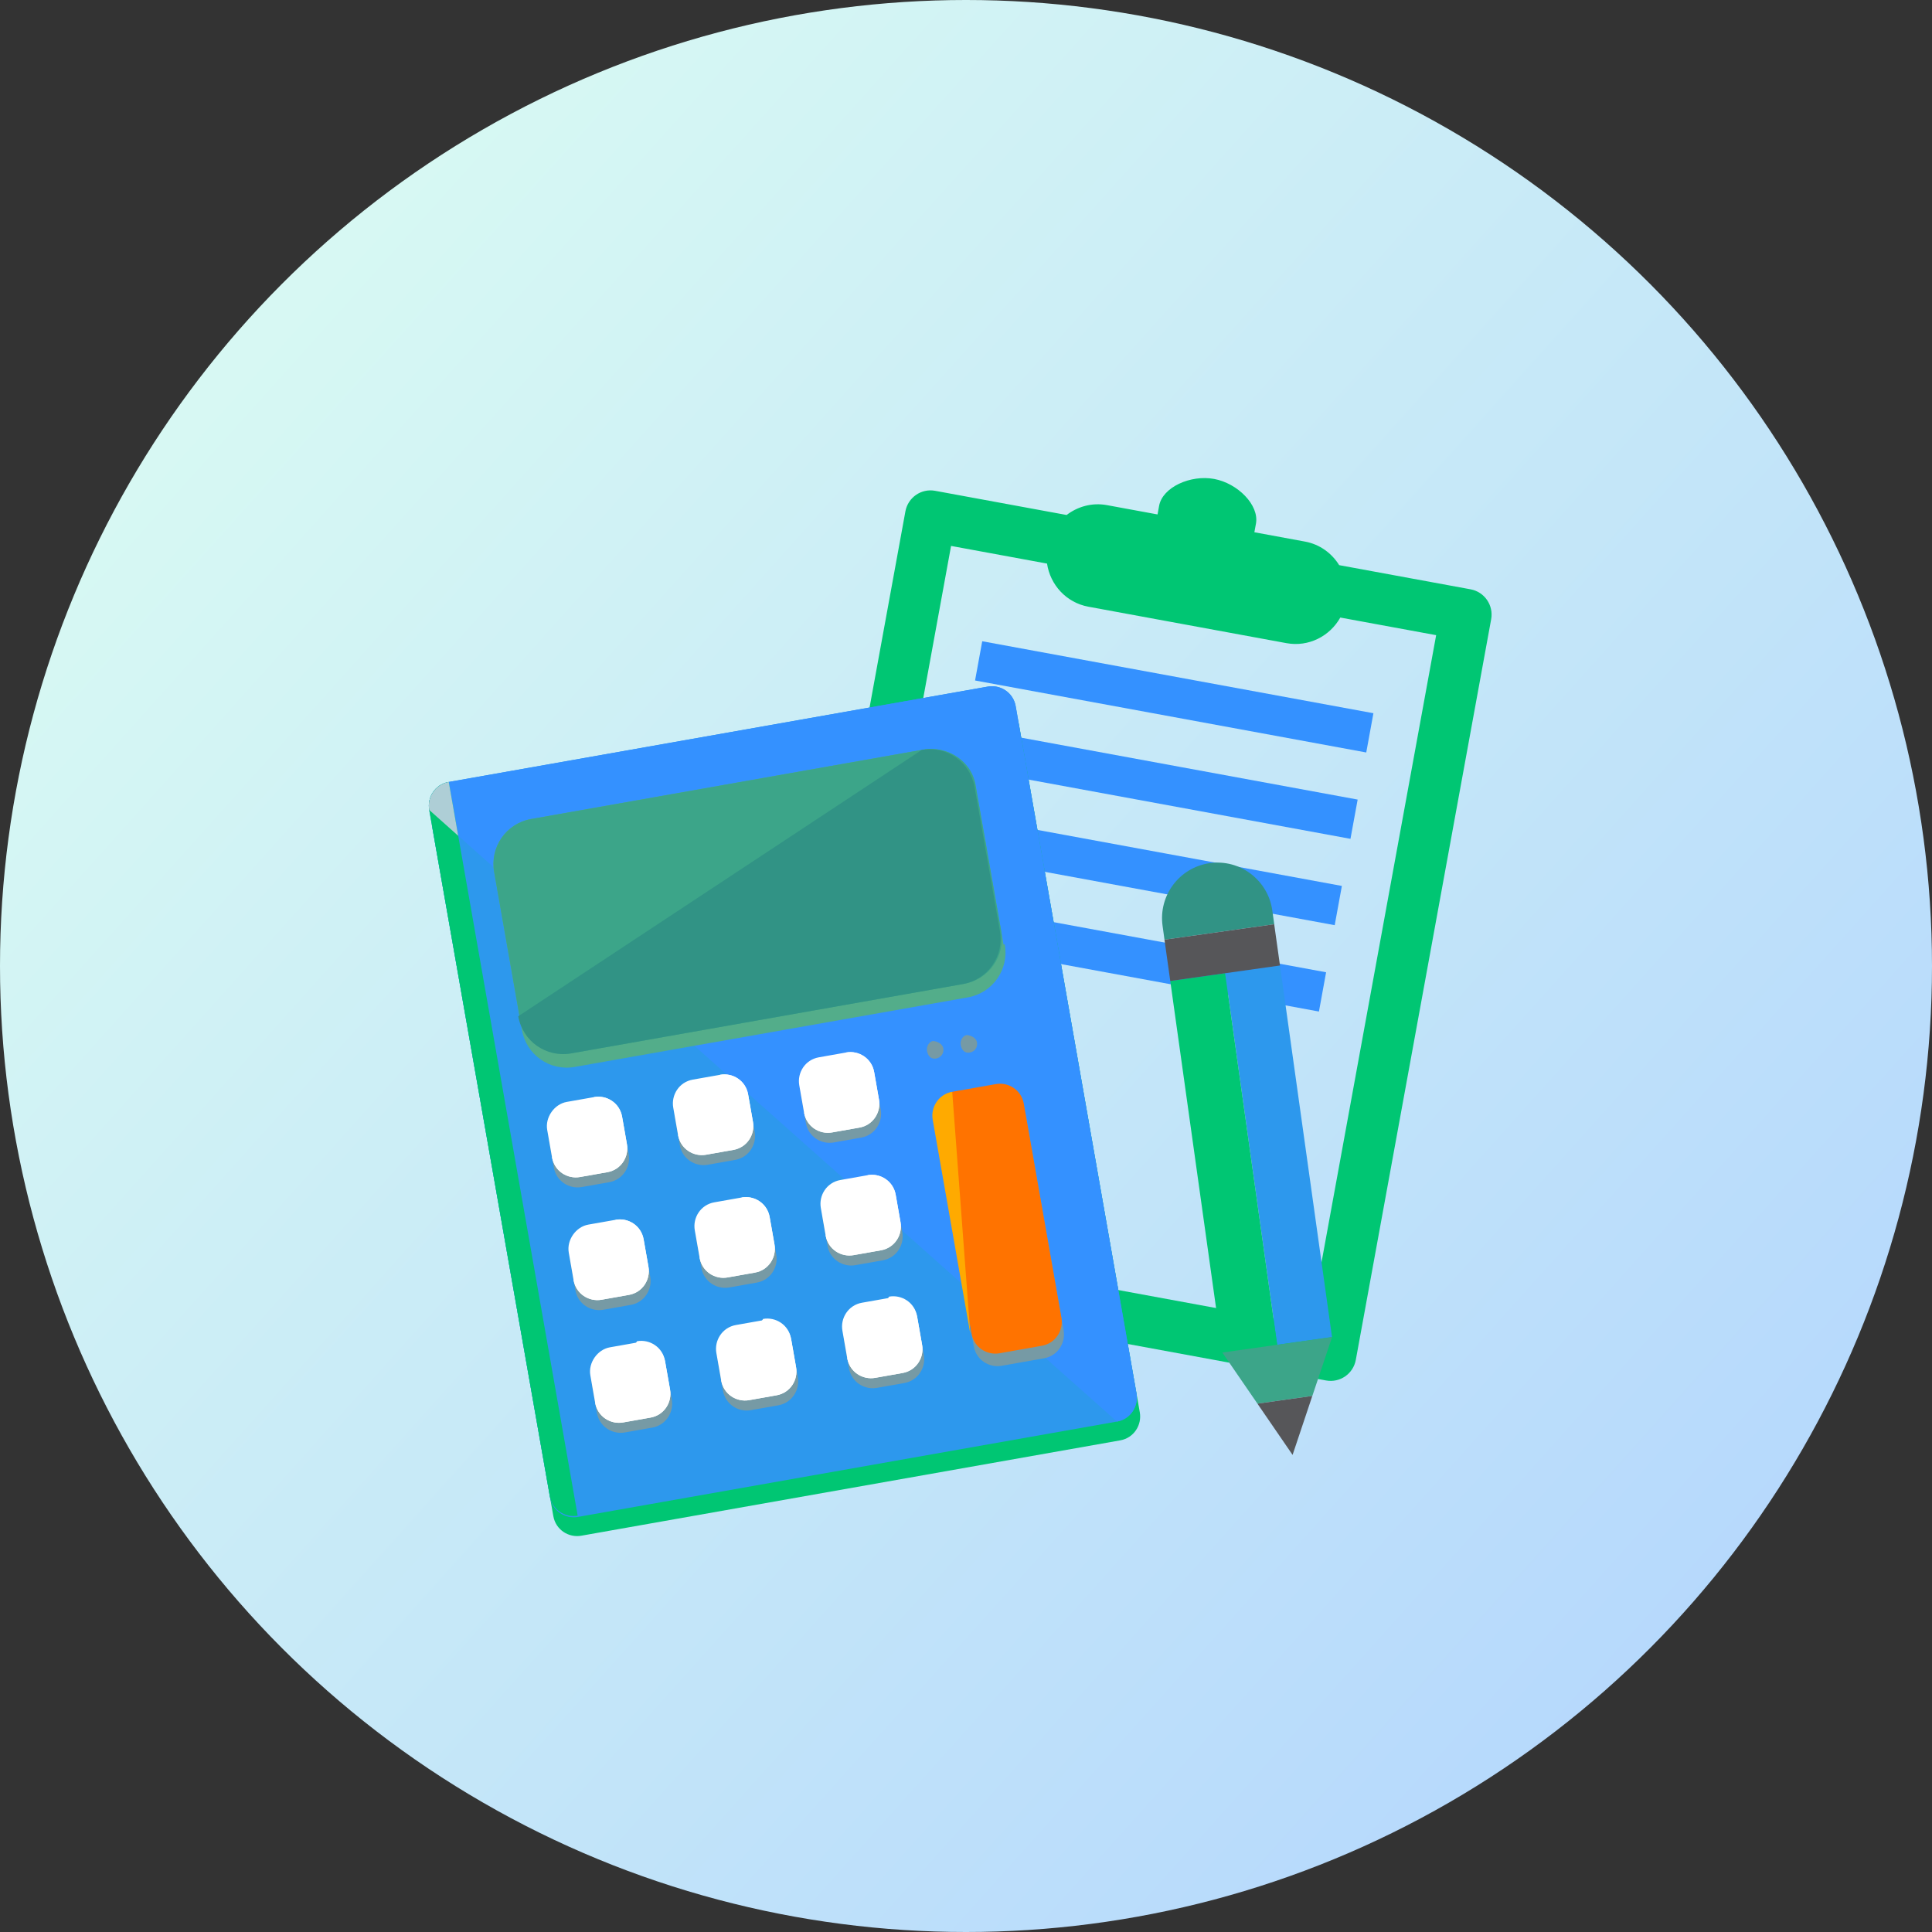 <svg width="100" height="100" viewBox="0 0 100 100" fill="none" xmlns="http://www.w3.org/2000/svg">
<rect x="0" y="0" width="100" height="100" fill="#333333" stroke="none"/>
<circle cx="50" cy="50" r="50" fill="url(#paint0_linear_2189_1484)"/>
<path d="M76.118 30.503L69.316 29.252C68.935 28.637 68.312 28.172 67.546 28.032L64.926 27.549L65.008 27.104C65.184 26.139 64.059 25.013 62.84 24.789C61.621 24.565 60.171 25.217 59.995 26.182L59.914 26.627L57.293 26.145C56.528 26.004 55.782 26.217 55.208 26.656L48.403 25.404C47.681 25.271 46.995 25.75 46.863 26.471L39.858 64.807C39.727 65.526 40.196 66.22 40.919 66.353L68.635 71.453C69.355 71.585 70.045 71.109 70.177 70.385L77.183 32.05C77.314 31.329 76.838 30.636 76.118 30.503ZM67.806 68.599L42.699 63.979L49.227 28.257L52.994 28.95L52.994 28.95L54.194 29.171C54.359 30.268 55.185 31.191 56.334 31.403L61.459 32.346L66.585 33.289C67.733 33.5 68.832 32.93 69.374 31.964L70.575 32.185V32.185L74.335 32.876L67.806 68.599Z" fill="#00C673"/>
<path d="M71.088 36.916L50.84 33.191L50.469 35.222L70.717 38.948L71.088 36.916Z" fill="#3491FF"/>
<path d="M70.272 41.386L50.024 37.66L49.652 39.692L69.9 43.418L70.272 41.386Z" fill="#3491FF"/>
<path d="M69.455 45.856L49.207 42.13L48.836 44.162L69.084 47.887L69.455 45.856Z" fill="#3491FF"/>
<path d="M68.639 50.325L48.391 46.6L48.02 48.632L68.268 52.357L68.639 50.325Z" fill="#3491FF"/>
<path d="M62.615 44.676C61.047 44.897 59.954 46.352 60.175 47.926L60.274 48.638L65.954 47.837L65.854 47.125C65.633 45.551 64.183 44.455 62.615 44.676Z" fill="#319385"/>
<path d="M66.252 49.974L63.412 50.374L66.106 69.606L68.945 69.206L66.252 49.974Z" fill="#2D98ED"/>
<path d="M63.412 50.374L60.572 50.775L63.266 70.006L66.106 69.606L63.412 50.374Z" fill="#00C673"/>
<path d="M60.573 50.775L63.412 50.374L66.252 49.974L65.952 47.837L60.273 48.638L60.573 50.775Z" fill="#565659"/>
<path d="M63.268 70.007L65.085 72.653L67.927 72.252L68.947 69.206L66.107 69.606L63.268 70.007Z" fill="#3CA589"/>
<path d="M66.904 75.305L67.926 72.252L65.084 72.653L66.904 75.305Z" fill="#565659"/>
<path d="M58.996 73.103C59.11 73.751 58.696 74.426 57.986 74.552L30.084 79.489C29.438 79.603 28.765 79.187 28.64 78.474L22.388 42.895C22.274 42.247 22.688 41.572 23.399 41.447L51.3 36.51C51.946 36.396 52.619 36.811 52.744 37.524L58.996 73.103Z" fill="#00C673"/>
<path d="M58.825 72.131C58.938 72.779 58.524 73.454 57.814 73.58L29.912 78.516C29.266 78.631 28.594 78.215 28.468 77.502L22.216 41.923C22.102 41.275 22.516 40.6 23.227 40.474L51.129 35.538C51.775 35.424 52.447 35.839 52.572 36.552L58.825 72.131Z" fill="#2D98ED"/>
<path d="M22.216 41.923C22.102 41.275 22.516 40.6 23.227 40.474L51.129 35.538C51.775 35.424 52.447 35.839 52.572 36.552L58.825 72.131C58.938 72.779 58.524 73.454 57.814 73.58" fill="#3491FF"/>
<path d="M52.008 48.88C52.236 50.176 51.385 51.396 50.093 51.625L29.748 55.224C28.456 55.453 27.241 54.599 27.013 53.303L25.578 45.137C25.35 43.841 26.201 42.621 27.493 42.392L47.774 38.804C49.065 38.576 50.281 39.43 50.509 40.726L51.944 48.892L52.008 48.88Z" fill="#53AD8A"/>
<path d="M47.774 38.804L27.493 42.393C26.201 42.621 25.35 43.841 25.578 45.137L26.888 52.59C27.115 53.886 28.331 54.74 29.623 54.512L49.903 50.923C51.195 50.695 52.046 49.475 51.818 48.179L50.509 40.726C50.346 39.419 49.065 38.576 47.774 38.804Z" fill="#3CA589"/>
<path d="M26.824 52.601C27.052 53.897 28.268 54.752 29.559 54.523L49.84 50.935C51.132 50.706 51.983 49.486 51.755 48.19L50.445 40.737C50.218 39.441 49.002 38.587 47.71 38.816" fill="#319385"/>
<path d="M29.901 78.451C29.255 78.566 28.582 78.15 28.457 77.437L22.216 41.923C22.102 41.275 22.516 40.6 23.227 40.474" fill="#00C673"/>
<path d="M23.228 40.474C22.582 40.589 22.092 41.21 22.217 41.923L23.717 43.261L23.228 40.474Z" fill="#AECED6"/>
<path d="M32.541 59.742C32.655 60.39 32.241 61.065 31.53 61.191L30.109 61.442C29.463 61.556 28.791 61.141 28.666 60.428L28.415 59.002C28.301 58.354 28.78 57.668 29.426 57.553L30.847 57.302C31.493 57.188 32.165 57.603 32.291 58.316L32.541 59.742Z" fill="#769AA5"/>
<path d="M32.449 59.224C32.563 59.872 32.149 60.546 31.439 60.672L30.017 60.923C29.372 61.038 28.699 60.622 28.574 59.909L28.323 58.483C28.21 57.835 28.688 57.149 29.334 57.035L30.755 56.784C31.401 56.669 32.073 57.085 32.199 57.798L32.449 59.224Z" fill="white"/>
<path d="M30.755 56.784C31.401 56.669 32.074 57.085 32.199 57.798L32.45 59.224C32.563 59.872 32.149 60.546 31.439 60.672L30.018 60.923C29.372 61.038 28.7 60.622 28.574 59.909" fill="white"/>
<path d="M39.062 58.588C39.176 59.236 38.762 59.911 38.052 60.036L36.631 60.288C35.985 60.402 35.312 59.986 35.187 59.273L34.937 57.848C34.823 57.2 35.237 56.525 35.947 56.399L37.368 56.148C38.014 56.034 38.687 56.449 38.812 57.162L39.062 58.588Z" fill="#769AA5"/>
<path d="M38.973 58.069C39.087 58.718 38.672 59.392 37.962 59.518L36.541 59.769C35.895 59.884 35.223 59.468 35.097 58.755L34.847 57.33C34.733 56.681 35.147 56.007 35.858 55.881L37.279 55.63C37.924 55.515 38.597 55.931 38.722 56.644L38.973 58.069Z" fill="white"/>
<path d="M37.279 55.63C37.925 55.515 38.597 55.931 38.722 56.644L38.973 58.069C39.087 58.718 38.673 59.392 37.962 59.518L36.541 59.769C35.895 59.884 35.223 59.468 35.098 58.755" fill="white"/>
<path d="M45.586 57.434C45.7 58.082 45.286 58.757 44.575 58.882L43.154 59.134C42.508 59.248 41.836 58.832 41.711 58.12L41.46 56.694C41.346 56.046 41.76 55.371 42.471 55.245L43.892 54.994C44.538 54.88 45.21 55.295 45.336 56.008L45.586 57.434Z" fill="#769AA5"/>
<path d="M45.496 56.915C45.61 57.563 45.196 58.238 44.485 58.364L43.064 58.615C42.418 58.73 41.746 58.314 41.621 57.601L41.37 56.175C41.256 55.527 41.671 54.852 42.381 54.727L43.802 54.475C44.448 54.361 45.12 54.777 45.246 55.489L45.496 56.915Z" fill="white"/>
<path d="M43.802 54.475C44.448 54.361 45.12 54.777 45.246 55.489L45.496 56.915C45.61 57.563 45.196 58.238 44.486 58.364L43.065 58.615C42.419 58.73 41.746 58.314 41.621 57.601" fill="white"/>
<path d="M33.656 66.093C33.77 66.741 33.356 67.416 32.645 67.542L31.225 67.793C30.579 67.907 29.906 67.492 29.781 66.779L29.53 65.353C29.417 64.705 29.895 64.019 30.541 63.905L31.962 63.653C32.608 63.539 33.281 63.955 33.406 64.668L33.656 66.093Z" fill="#769AA5"/>
<path d="M33.565 65.575C33.678 66.223 33.264 66.897 32.554 67.023L31.133 67.275C30.487 67.389 29.814 66.973 29.689 66.26L29.439 64.835C29.325 64.186 29.804 63.5 30.45 63.386L31.87 63.135C32.516 63.02 33.189 63.436 33.314 64.149L33.565 65.575Z" fill="white"/>
<path d="M31.871 63.135C32.517 63.02 33.189 63.436 33.314 64.149L33.565 65.575C33.679 66.223 33.264 66.897 32.554 67.023L31.133 67.275C30.487 67.389 29.815 66.973 29.689 66.26" fill="white"/>
<path d="M40.18 64.939C40.294 65.587 39.879 66.262 39.169 66.387L37.748 66.639C37.102 66.753 36.43 66.338 36.304 65.625L36.054 64.199C35.94 63.551 36.354 62.876 37.065 62.75L38.486 62.499C39.132 62.385 39.804 62.8 39.929 63.513L40.18 64.939Z" fill="#769AA5"/>
<path d="M40.088 64.421C40.202 65.069 39.788 65.743 39.077 65.869L37.656 66.121C37.01 66.235 36.338 65.819 36.213 65.106L35.962 63.681C35.848 63.032 36.262 62.358 36.973 62.232L38.394 61.981C39.04 61.866 39.712 62.282 39.837 62.995L40.088 64.421Z" fill="white"/>
<path d="M38.394 61.981C39.04 61.866 39.712 62.282 39.838 62.995L40.088 64.421C40.202 65.069 39.788 65.743 39.077 65.869L37.656 66.121C37.011 66.235 36.338 65.819 36.213 65.106" fill="white"/>
<path d="M46.703 63.785C46.817 64.433 46.403 65.108 45.692 65.234L44.271 65.485C43.626 65.599 42.953 65.183 42.828 64.471L42.577 63.045C42.464 62.397 42.878 61.722 43.588 61.596L45.009 61.345C45.655 61.231 46.327 61.646 46.453 62.359L46.703 63.785Z" fill="#769AA5"/>
<path d="M46.611 63.267C46.725 63.914 46.311 64.589 45.601 64.715L44.18 64.966C43.534 65.081 42.861 64.665 42.736 63.952L42.486 62.526C42.372 61.878 42.786 61.204 43.496 61.078L44.917 60.826C45.563 60.712 46.236 61.128 46.361 61.841L46.611 63.267Z" fill="white"/>
<path d="M44.917 60.826C45.563 60.712 46.236 61.128 46.361 61.841L46.612 63.267C46.725 63.914 46.311 64.589 45.601 64.715L44.18 64.966C43.534 65.081 42.862 64.665 42.736 63.952" fill="white"/>
<path d="M34.772 72.444C34.885 73.093 34.471 73.767 33.761 73.893L32.34 74.144C31.694 74.258 31.021 73.843 30.896 73.13L30.646 71.704C30.532 71.056 31.011 70.37 31.657 70.256L33.077 70.004C33.723 69.89 34.396 70.306 34.521 71.019L34.772 72.444Z" fill="#769AA5"/>
<path d="M34.682 71.926C34.796 72.574 34.381 73.249 33.671 73.374L32.25 73.626C31.604 73.74 30.932 73.325 30.806 72.612L30.556 71.186C30.442 70.538 30.921 69.852 31.567 69.737L32.988 69.486C33.633 69.372 34.306 69.787 34.431 70.5L34.682 71.926Z" fill="white"/>
<path d="M32.976 69.421C33.622 69.307 34.295 69.722 34.42 70.435L34.682 71.926C34.796 72.574 34.382 73.249 33.671 73.374L32.25 73.626C31.604 73.74 30.932 73.324 30.807 72.612" fill="white"/>
<path d="M41.295 71.29C41.409 71.938 40.995 72.613 40.284 72.739L38.863 72.99C38.217 73.105 37.545 72.689 37.42 71.976L37.169 70.55C37.055 69.902 37.469 69.228 38.18 69.102L39.601 68.85C40.247 68.736 40.919 69.152 41.044 69.865L41.295 71.29Z" fill="#769AA5"/>
<path d="M41.205 70.772C41.319 71.42 40.905 72.094 40.194 72.22L38.773 72.472C38.127 72.586 37.455 72.17 37.33 71.457L37.079 70.032C36.965 69.384 37.38 68.709 38.09 68.583L39.511 68.332C40.157 68.218 40.829 68.633 40.955 69.346L41.205 70.772Z" fill="white"/>
<path d="M39.5 68.267C40.146 68.153 40.818 68.568 40.944 69.281L41.205 70.772C41.319 71.42 40.905 72.095 40.195 72.22L38.774 72.472C38.128 72.586 37.455 72.17 37.33 71.457" fill="white"/>
<path d="M47.818 70.136C47.932 70.784 47.518 71.459 46.808 71.585L45.387 71.836C44.741 71.95 44.068 71.534 43.943 70.822L43.693 69.396C43.579 68.748 43.993 68.073 44.703 67.948L46.124 67.696C46.77 67.582 47.443 67.997 47.568 68.71L47.818 70.136Z" fill="#769AA5"/>
<path d="M47.728 69.618C47.843 70.266 47.428 70.941 46.718 71.066L45.297 71.318C44.651 71.432 43.979 71.016 43.853 70.303L43.603 68.878C43.489 68.23 43.903 67.555 44.614 67.429L46.034 67.178C46.68 67.063 47.353 67.479 47.478 68.192L47.728 69.618Z" fill="white"/>
<path d="M46.023 67.113C46.669 66.999 47.342 67.414 47.467 68.127L47.729 69.618C47.843 70.266 47.428 70.94 46.718 71.066L45.297 71.317C44.651 71.432 43.979 71.016 43.853 70.303" fill="white"/>
<path d="M55.052 68.856C55.166 69.504 54.752 70.179 54.041 70.305L51.845 70.693C51.199 70.808 50.527 70.392 50.402 69.679L48.454 58.597C48.34 57.949 48.755 57.274 49.465 57.148L51.661 56.76C52.307 56.646 52.979 57.061 53.105 57.774L55.052 68.856Z" fill="#769AA5"/>
<path d="M54.939 68.208C55.053 68.856 54.639 69.531 53.928 69.656L51.732 70.045C51.086 70.159 50.414 69.744 50.288 69.031L48.341 57.949C48.227 57.301 48.641 56.626 49.352 56.5L51.548 56.112C52.194 55.998 52.866 56.413 52.991 57.126L54.939 68.208Z" fill="#FF7300"/>
<path d="M50.224 69.042L48.277 57.96C48.163 57.312 48.577 56.637 49.287 56.512" fill="#FFAA00"/>
<path d="M48.824 54.255C48.87 54.514 48.71 54.743 48.452 54.789C48.193 54.834 48.03 54.663 47.984 54.404C47.939 54.144 48.099 53.916 48.292 53.881C48.562 53.901 48.79 54.061 48.824 54.255Z" fill="#769AA5"/>
<path d="M50.568 53.946C50.614 54.206 50.454 54.434 50.196 54.48C49.937 54.526 49.774 54.354 49.728 54.095C49.683 53.836 49.843 53.607 50.036 53.572C50.306 53.592 50.534 53.752 50.568 53.946Z" fill="#769AA5"/>
<defs>
<linearGradient id="paint0_linear_2189_1484" x1="0" y1="0" x2="104.167" y2="93.519" gradientUnits="userSpaceOnUse">
<stop stop-color="#92DCDF"/>
<stop offset="0" stop-color="#DEFFF1"/>
<stop offset="1" stop-color="#B0D3FE"/>
</linearGradient>
</defs>
</svg>
